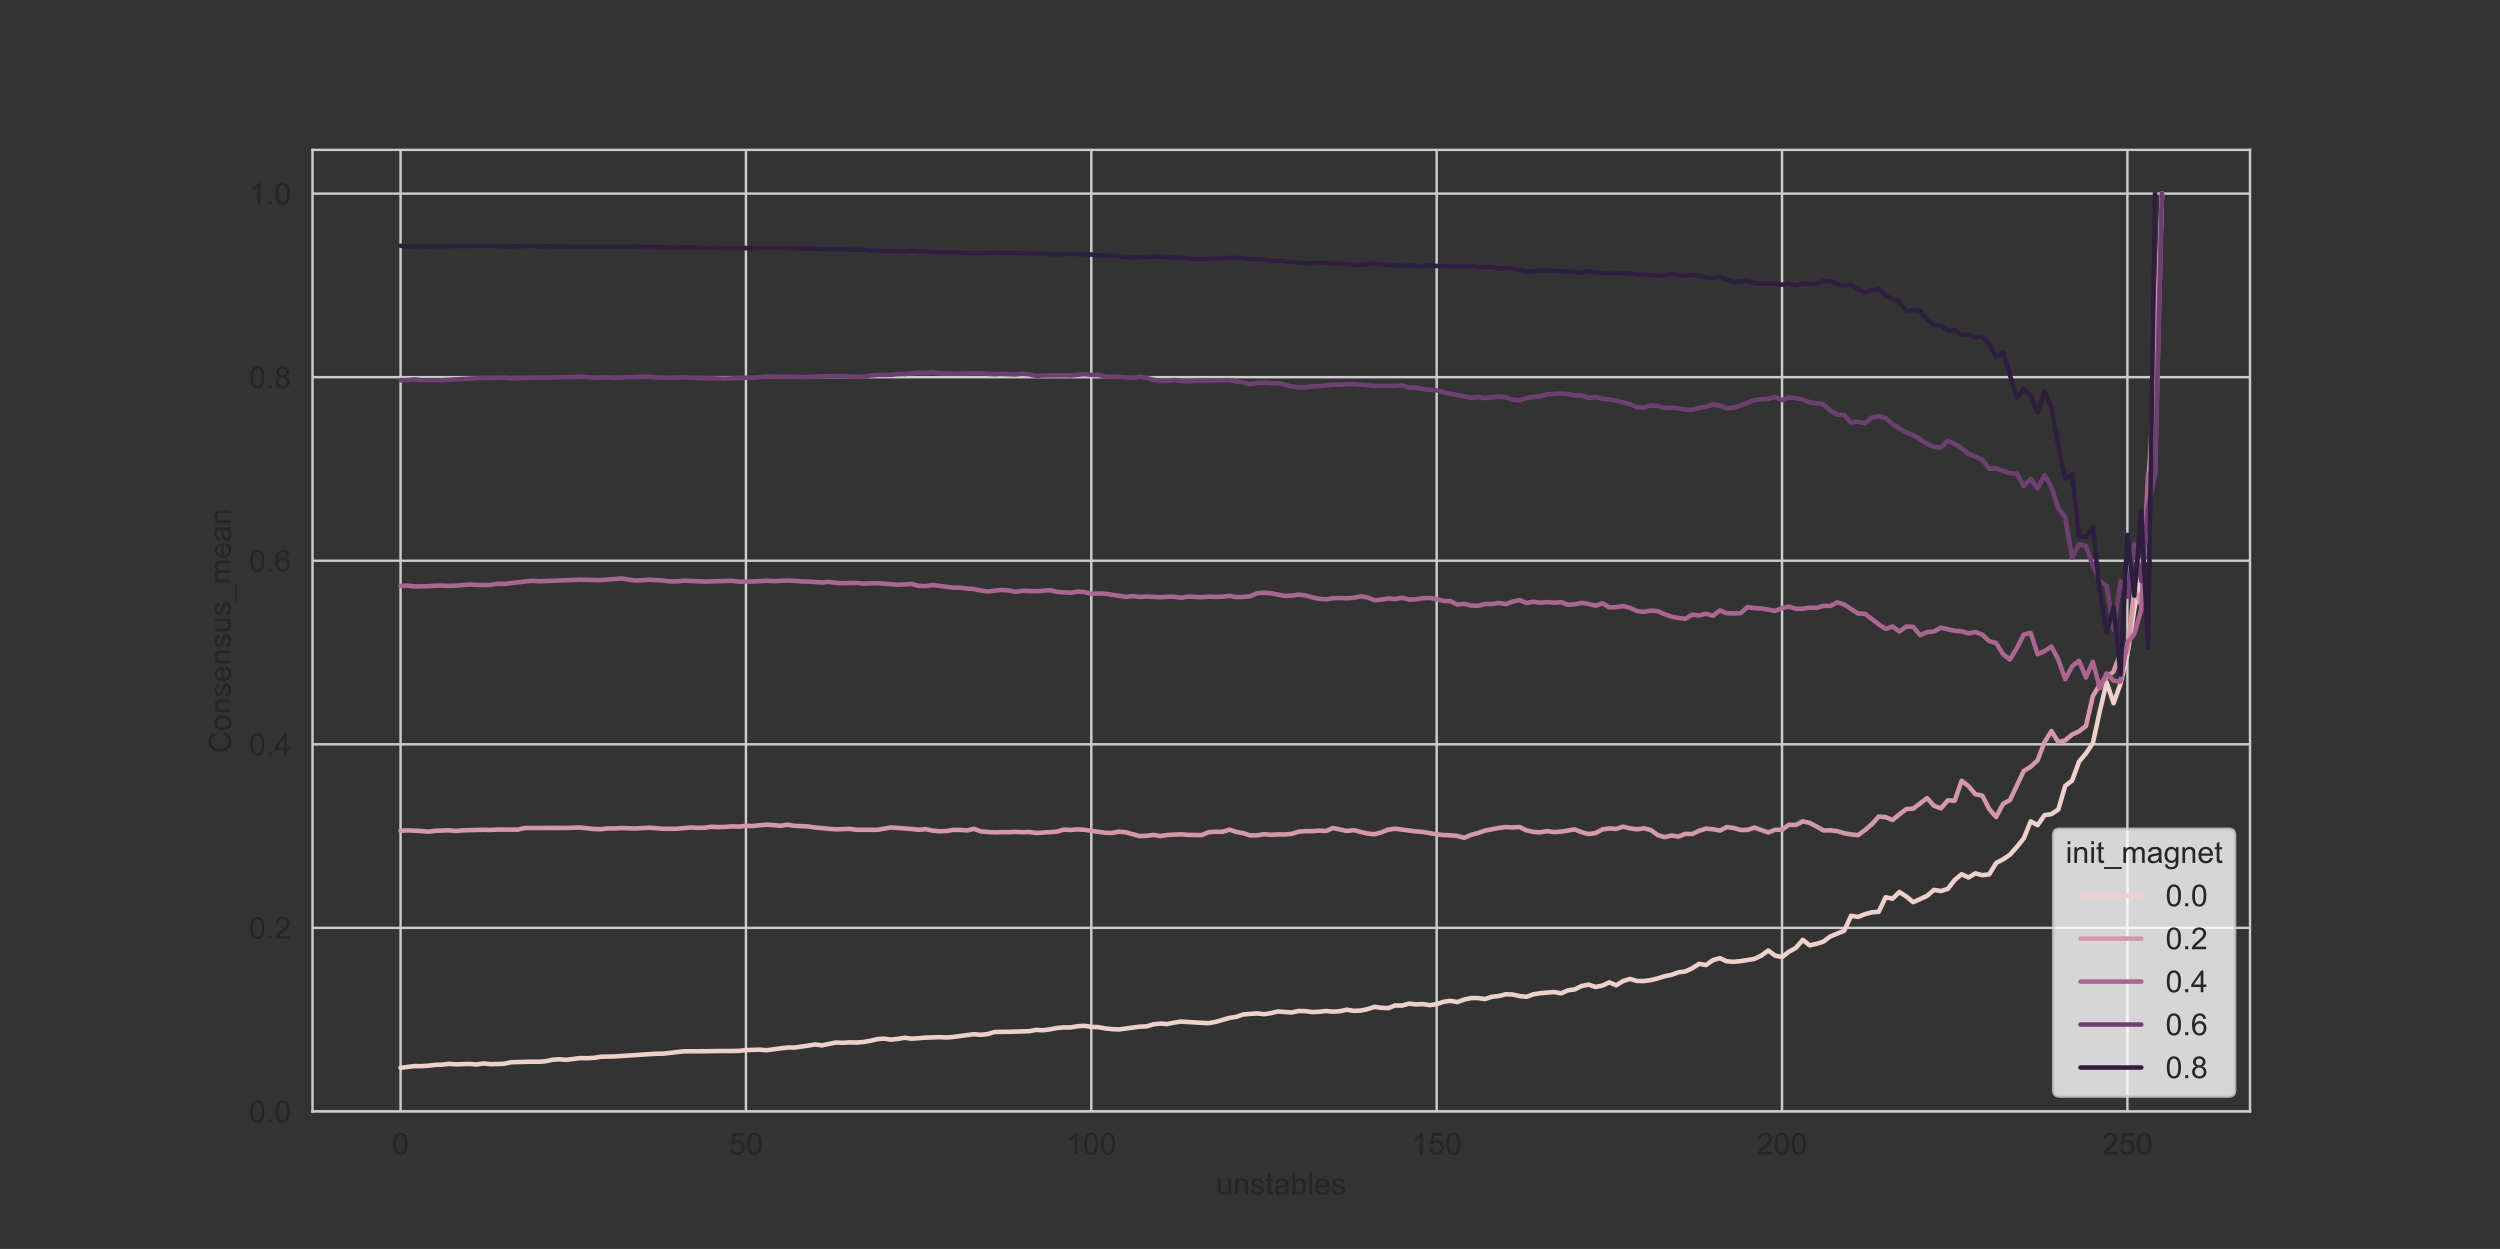 <?xml version="1.0" encoding="utf-8" standalone="no"?>
<!DOCTYPE svg PUBLIC "-//W3C//DTD SVG 1.1//EN"
  "http://www.w3.org/Graphics/SVG/1.1/DTD/svg11.dtd">
<!-- Created with matplotlib (https://matplotlib.org/) -->
<svg height="411.12pt" version="1.1" viewBox="0 0 822.96 411.12" width="822.96pt" xmlns="http://www.w3.org/2000/svg" xmlns:xlink="http://www.w3.org/1999/xlink">
 <rect x="0" y="0" width="822.96" height="411.12" fill="#333333" stroke="none"/>
 <defs>
  <style type="text/css">*{stroke-linecap:butt;stroke-linejoin:round;}</style>
 </defs>
 <g id="figure_1">
  <g id="patch_1">
   <path d="M 0 411.12 
L 822.96 411.12 
L 822.96 0 
L 0 0 
z
" style="fill:none;"/>
  </g>
  <g id="axes_1">
   <g id="patch_2">
    <path d="M 102.87 365.897 
L 740.664 365.897 
L 740.664 49.334 
L 102.87 49.334 
z
" style="fill:none;"/>
   </g>
   <g id="matplotlib.axis_1">
    <g id="xtick_1">
     <g id="line2d_1">
      <path clip-path="url(#p5d5ea63579)" d="M 131.861 365.897 
L 131.861 49.334 
" style="fill:none;stroke:#cccccc;stroke-linecap:round;stroke-width:0.8;"/>
     </g>
     <g id="text_1">
      <!-- 0 -->
      <g style="fill:#262626;" transform="translate(129.08 380.055)scale(0.1 -0.1)">
       <defs>
        <path d="M 4.156 35.297 
Q 4.156 48 6.766 55.734 
Q 9.375 63.484 14.516 67.672 
Q 19.672 71.875 27.484 71.875 
Q 33.25 71.875 37.594 69.547 
Q 41.938 67.234 44.766 62.859 
Q 47.609 58.5 49.219 52.219 
Q 50.828 45.953 50.828 35.297 
Q 50.828 22.703 48.234 14.969 
Q 45.656 7.234 40.5 3 
Q 35.359 -1.219 27.484 -1.219 
Q 17.141 -1.219 11.234 6.203 
Q 4.156 15.141 4.156 35.297 
z
M 13.188 35.297 
Q 13.188 17.672 17.312 11.828 
Q 21.438 6 27.484 6 
Q 33.547 6 37.672 11.859 
Q 41.797 17.719 41.797 35.297 
Q 41.797 52.984 37.672 58.781 
Q 33.547 64.594 27.391 64.594 
Q 21.344 64.594 17.719 59.469 
Q 13.188 52.938 13.188 35.297 
z
" id="ArialMT-48"/>
       </defs>
       <use xlink:href="#ArialMT-48"/>
      </g>
     </g>
    </g>
    <g id="xtick_2">
     <g id="line2d_2">
      <path clip-path="url(#p5d5ea63579)" d="M 245.549 365.897 
L 245.549 49.334 
" style="fill:none;stroke:#cccccc;stroke-linecap:round;stroke-width:0.8;"/>
     </g>
     <g id="text_2">
      <!-- 50 -->
      <g style="fill:#262626;" transform="translate(239.988 380.055)scale(0.1 -0.1)">
       <defs>
        <path d="M 4.156 18.75 
L 13.375 19.531 
Q 14.406 12.797 18.141 9.391 
Q 21.875 6 27.156 6 
Q 33.5 6 37.891 10.781 
Q 42.281 15.578 42.281 23.484 
Q 42.281 31 38.062 35.344 
Q 33.844 39.703 27 39.703 
Q 22.75 39.703 19.328 37.766 
Q 15.922 35.844 13.969 32.766 
L 5.719 33.844 
L 12.641 70.609 
L 48.25 70.609 
L 48.25 62.203 
L 19.672 62.203 
L 15.828 42.969 
Q 22.266 47.469 29.344 47.469 
Q 38.719 47.469 45.156 40.969 
Q 51.609 34.469 51.609 24.266 
Q 51.609 14.547 45.953 7.469 
Q 39.062 -1.219 27.156 -1.219 
Q 17.391 -1.219 11.203 4.25 
Q 5.031 9.719 4.156 18.75 
z
" id="ArialMT-53"/>
       </defs>
       <use xlink:href="#ArialMT-53"/>
       <use x="55.615" xlink:href="#ArialMT-48"/>
      </g>
     </g>
    </g>
    <g id="xtick_3">
     <g id="line2d_3">
      <path clip-path="url(#p5d5ea63579)" d="M 359.238 365.897 
L 359.238 49.334 
" style="fill:none;stroke:#cccccc;stroke-linecap:round;stroke-width:0.8;"/>
     </g>
     <g id="text_3">
      <!-- 100 -->
      <g style="fill:#262626;" transform="translate(350.897 380.055)scale(0.1 -0.1)">
       <defs>
        <path d="M 37.25 0 
L 28.469 0 
L 28.469 56 
Q 25.297 52.984 20.141 49.953 
Q 14.984 46.922 10.891 45.406 
L 10.891 53.906 
Q 18.266 57.375 23.781 62.297 
Q 29.297 67.234 31.594 71.875 
L 37.25 71.875 
z
" id="ArialMT-49"/>
       </defs>
       <use xlink:href="#ArialMT-49"/>
       <use x="55.615" xlink:href="#ArialMT-48"/>
       <use x="111.23" xlink:href="#ArialMT-48"/>
      </g>
     </g>
    </g>
    <g id="xtick_4">
     <g id="line2d_4">
      <path clip-path="url(#p5d5ea63579)" d="M 472.927 365.897 
L 472.927 49.334 
" style="fill:none;stroke:#cccccc;stroke-linecap:round;stroke-width:0.8;"/>
     </g>
     <g id="text_4">
      <!-- 150 -->
      <g style="fill:#262626;" transform="translate(464.586 380.055)scale(0.1 -0.1)">
       <use xlink:href="#ArialMT-49"/>
       <use x="55.615" xlink:href="#ArialMT-53"/>
       <use x="111.23" xlink:href="#ArialMT-48"/>
      </g>
     </g>
    </g>
    <g id="xtick_5">
     <g id="line2d_5">
      <path clip-path="url(#p5d5ea63579)" d="M 586.616 365.897 
L 586.616 49.334 
" style="fill:none;stroke:#cccccc;stroke-linecap:round;stroke-width:0.8;"/>
     </g>
     <g id="text_5">
      <!-- 200 -->
      <g style="fill:#262626;" transform="translate(578.274 380.055)scale(0.1 -0.1)">
       <defs>
        <path d="M 50.344 8.453 
L 50.344 0 
L 3.031 0 
Q 2.938 3.172 4.047 6.109 
Q 5.859 10.938 9.828 15.625 
Q 13.812 20.312 21.344 26.469 
Q 33.016 36.031 37.109 41.625 
Q 41.219 47.219 41.219 52.203 
Q 41.219 57.422 37.469 61 
Q 33.734 64.594 27.734 64.594 
Q 21.391 64.594 17.578 60.781 
Q 13.766 56.984 13.719 50.25 
L 4.688 51.172 
Q 5.609 61.281 11.656 66.578 
Q 17.719 71.875 27.938 71.875 
Q 38.234 71.875 44.234 66.156 
Q 50.25 60.453 50.25 52 
Q 50.25 47.703 48.484 43.547 
Q 46.734 39.406 42.656 34.812 
Q 38.578 30.219 29.109 22.219 
Q 21.188 15.578 18.938 13.203 
Q 16.703 10.844 15.234 8.453 
z
" id="ArialMT-50"/>
       </defs>
       <use xlink:href="#ArialMT-50"/>
       <use x="55.615" xlink:href="#ArialMT-48"/>
       <use x="111.23" xlink:href="#ArialMT-48"/>
      </g>
     </g>
    </g>
    <g id="xtick_6">
     <g id="line2d_6">
      <path clip-path="url(#p5d5ea63579)" d="M 700.304 365.897 
L 700.304 49.334 
" style="fill:none;stroke:#cccccc;stroke-linecap:round;stroke-width:0.8;"/>
     </g>
     <g id="text_6">
      <!-- 250 -->
      <g style="fill:#262626;" transform="translate(691.963 380.055)scale(0.1 -0.1)">
       <use xlink:href="#ArialMT-50"/>
       <use x="55.615" xlink:href="#ArialMT-53"/>
       <use x="111.23" xlink:href="#ArialMT-48"/>
      </g>
     </g>
    </g>
    <g id="text_7">
     <!-- unstables -->
     <g style="fill:#262626;" transform="translate(400.365 393.2)scale(0.1 -0.1)">
      <defs>
       <path d="M 40.578 0 
L 40.578 7.625 
Q 34.516 -1.172 24.125 -1.172 
Q 19.531 -1.172 15.547 0.578 
Q 11.578 2.344 9.641 5 
Q 7.719 7.672 6.938 11.531 
Q 6.391 14.109 6.391 19.734 
L 6.391 51.859 
L 15.188 51.859 
L 15.188 23.094 
Q 15.188 16.219 15.719 13.812 
Q 16.547 10.359 19.234 8.375 
Q 21.922 6.391 25.875 6.391 
Q 29.828 6.391 33.297 8.422 
Q 36.766 10.453 38.203 13.938 
Q 39.656 17.438 39.656 24.078 
L 39.656 51.859 
L 48.438 51.859 
L 48.438 0 
z
" id="ArialMT-117"/>
       <path d="M 6.594 0 
L 6.594 51.859 
L 14.5 51.859 
L 14.5 44.484 
Q 20.219 53.031 31 53.031 
Q 35.688 53.031 39.625 51.344 
Q 43.562 49.656 45.516 46.922 
Q 47.469 44.188 48.25 40.438 
Q 48.734 37.984 48.734 31.891 
L 48.734 0 
L 39.938 0 
L 39.938 31.547 
Q 39.938 36.922 38.906 39.578 
Q 37.891 42.234 35.281 43.812 
Q 32.672 45.406 29.156 45.406 
Q 23.531 45.406 19.453 41.844 
Q 15.375 38.281 15.375 28.328 
L 15.375 0 
z
" id="ArialMT-110"/>
       <path d="M 3.078 15.484 
L 11.766 16.844 
Q 12.5 11.625 15.844 8.844 
Q 19.188 6.062 25.203 6.062 
Q 31.25 6.062 34.172 8.516 
Q 37.109 10.984 37.109 14.312 
Q 37.109 17.281 34.516 19 
Q 32.719 20.172 25.531 21.969 
Q 15.875 24.422 12.141 26.203 
Q 8.406 27.984 6.469 31.125 
Q 4.547 34.281 4.547 38.094 
Q 4.547 41.547 6.125 44.5 
Q 7.719 47.469 10.453 49.422 
Q 12.5 50.922 16.031 51.969 
Q 19.578 53.031 23.641 53.031 
Q 29.734 53.031 34.344 51.266 
Q 38.969 49.516 41.156 46.5 
Q 43.359 43.5 44.188 38.484 
L 35.594 37.312 
Q 35.016 41.312 32.203 43.547 
Q 29.391 45.797 24.266 45.797 
Q 18.219 45.797 15.625 43.797 
Q 13.031 41.797 13.031 39.109 
Q 13.031 37.406 14.109 36.031 
Q 15.188 34.625 17.484 33.688 
Q 18.797 33.203 25.25 31.453 
Q 34.578 28.953 38.25 27.359 
Q 41.938 25.781 44.031 22.75 
Q 46.141 19.734 46.141 15.234 
Q 46.141 10.844 43.578 6.953 
Q 41.016 3.078 36.172 0.953 
Q 31.344 -1.172 25.25 -1.172 
Q 15.141 -1.172 9.844 3.031 
Q 4.547 7.234 3.078 15.484 
z
" id="ArialMT-115"/>
       <path d="M 25.781 7.859 
L 27.047 0.094 
Q 23.344 -0.688 20.406 -0.688 
Q 15.625 -0.688 12.984 0.828 
Q 10.359 2.344 9.281 4.812 
Q 8.203 7.281 8.203 15.188 
L 8.203 45.016 
L 1.766 45.016 
L 1.766 51.859 
L 8.203 51.859 
L 8.203 64.703 
L 16.938 69.969 
L 16.938 51.859 
L 25.781 51.859 
L 25.781 45.016 
L 16.938 45.016 
L 16.938 14.703 
Q 16.938 10.938 17.406 9.859 
Q 17.875 8.797 18.922 8.156 
Q 19.969 7.516 21.922 7.516 
Q 23.391 7.516 25.781 7.859 
z
" id="ArialMT-116"/>
       <path d="M 40.438 6.391 
Q 35.547 2.25 31.031 0.531 
Q 26.516 -1.172 21.344 -1.172 
Q 12.797 -1.172 8.203 3 
Q 3.609 7.172 3.609 13.672 
Q 3.609 17.484 5.344 20.625 
Q 7.078 23.781 9.891 25.688 
Q 12.703 27.594 16.219 28.562 
Q 18.797 29.25 24.031 29.891 
Q 34.672 31.156 39.703 32.906 
Q 39.75 34.719 39.75 35.203 
Q 39.75 40.578 37.25 42.781 
Q 33.891 45.75 27.25 45.75 
Q 21.047 45.75 18.094 43.578 
Q 15.141 41.406 13.719 35.891 
L 5.125 37.062 
Q 6.297 42.578 8.984 45.969 
Q 11.672 49.359 16.75 51.188 
Q 21.828 53.031 28.516 53.031 
Q 35.156 53.031 39.297 51.469 
Q 43.453 49.906 45.406 47.531 
Q 47.359 45.172 48.141 41.547 
Q 48.578 39.312 48.578 33.453 
L 48.578 21.734 
Q 48.578 9.469 49.141 6.219 
Q 49.703 2.984 51.375 0 
L 42.188 0 
Q 40.828 2.734 40.438 6.391 
z
M 39.703 26.031 
Q 34.906 24.078 25.344 22.703 
Q 19.922 21.922 17.672 20.938 
Q 15.438 19.969 14.203 18.094 
Q 12.984 16.219 12.984 13.922 
Q 12.984 10.406 15.641 8.062 
Q 18.312 5.719 23.438 5.719 
Q 28.516 5.719 32.469 7.938 
Q 36.422 10.156 38.281 14.016 
Q 39.703 17 39.703 22.797 
z
" id="ArialMT-97"/>
       <path d="M 14.703 0 
L 6.547 0 
L 6.547 71.578 
L 15.328 71.578 
L 15.328 46.047 
Q 20.906 53.031 29.547 53.031 
Q 34.328 53.031 38.594 51.094 
Q 42.875 49.172 45.625 45.672 
Q 48.391 42.188 49.953 37.25 
Q 51.516 32.328 51.516 26.703 
Q 51.516 13.375 44.922 6.094 
Q 38.328 -1.172 29.109 -1.172 
Q 19.922 -1.172 14.703 6.5 
z
M 14.594 26.312 
Q 14.594 17 17.141 12.844 
Q 21.297 6.062 28.375 6.062 
Q 34.125 6.062 38.328 11.062 
Q 42.531 16.062 42.531 25.984 
Q 42.531 36.141 38.5 40.969 
Q 34.469 45.797 28.766 45.797 
Q 23 45.797 18.797 40.797 
Q 14.594 35.797 14.594 26.312 
z
" id="ArialMT-98"/>
       <path d="M 6.391 0 
L 6.391 71.578 
L 15.188 71.578 
L 15.188 0 
z
" id="ArialMT-108"/>
       <path d="M 42.094 16.703 
L 51.172 15.578 
Q 49.031 7.625 43.219 3.219 
Q 37.406 -1.172 28.375 -1.172 
Q 17 -1.172 10.328 5.828 
Q 3.656 12.844 3.656 25.484 
Q 3.656 38.578 10.391 45.797 
Q 17.141 53.031 27.875 53.031 
Q 38.281 53.031 44.875 45.953 
Q 51.469 38.875 51.469 26.031 
Q 51.469 25.25 51.422 23.688 
L 12.75 23.688 
Q 13.234 15.141 17.578 10.594 
Q 21.922 6.062 28.422 6.062 
Q 33.25 6.062 36.672 8.594 
Q 40.094 11.141 42.094 16.703 
z
M 13.234 30.906 
L 42.188 30.906 
Q 41.609 37.453 38.875 40.719 
Q 34.672 45.797 27.984 45.797 
Q 21.922 45.797 17.797 41.75 
Q 13.672 37.703 13.234 30.906 
z
" id="ArialMT-101"/>
      </defs>
      <use xlink:href="#ArialMT-117"/>
      <use x="55.615" xlink:href="#ArialMT-110"/>
      <use x="111.23" xlink:href="#ArialMT-115"/>
      <use x="161.23" xlink:href="#ArialMT-116"/>
      <use x="189.014" xlink:href="#ArialMT-97"/>
      <use x="244.629" xlink:href="#ArialMT-98"/>
      <use x="300.244" xlink:href="#ArialMT-108"/>
      <use x="322.461" xlink:href="#ArialMT-101"/>
      <use x="378.076" xlink:href="#ArialMT-115"/>
     </g>
    </g>
   </g>
   <g id="matplotlib.axis_2">
    <g id="ytick_1">
     <g id="line2d_7">
      <path clip-path="url(#p5d5ea63579)" d="M 102.87 365.87 
L 740.664 365.87 
" style="fill:none;stroke:#cccccc;stroke-linecap:round;stroke-width:0.8;"/>
     </g>
     <g id="text_8">
      <!-- 0.0 -->
      <g style="fill:#262626;" transform="translate(81.97 369.449)scale(0.1 -0.1)">
       <defs>
        <path d="M 9.078 0 
L 9.078 10.016 
L 19.094 10.016 
L 19.094 0 
z
" id="ArialMT-46"/>
       </defs>
       <use xlink:href="#ArialMT-48"/>
       <use x="55.615" xlink:href="#ArialMT-46"/>
       <use x="83.398" xlink:href="#ArialMT-48"/>
      </g>
     </g>
    </g>
    <g id="ytick_2">
     <g id="line2d_8">
      <path clip-path="url(#p5d5ea63579)" d="M 102.87 305.441 
L 740.664 305.441 
" style="fill:none;stroke:#cccccc;stroke-linecap:round;stroke-width:0.8;"/>
     </g>
     <g id="text_9">
      <!-- 0.2 -->
      <g style="fill:#262626;" transform="translate(81.97 309.02)scale(0.1 -0.1)">
       <use xlink:href="#ArialMT-48"/>
       <use x="55.615" xlink:href="#ArialMT-46"/>
       <use x="83.398" xlink:href="#ArialMT-50"/>
      </g>
     </g>
    </g>
    <g id="ytick_3">
     <g id="line2d_9">
      <path clip-path="url(#p5d5ea63579)" d="M 102.87 245.012 
L 740.664 245.012 
" style="fill:none;stroke:#cccccc;stroke-linecap:round;stroke-width:0.8;"/>
     </g>
     <g id="text_10">
      <!-- 0.4 -->
      <g style="fill:#262626;" transform="translate(81.97 248.591)scale(0.1 -0.1)">
       <defs>
        <path d="M 32.328 0 
L 32.328 17.141 
L 1.266 17.141 
L 1.266 25.203 
L 33.938 71.578 
L 41.109 71.578 
L 41.109 25.203 
L 50.781 25.203 
L 50.781 17.141 
L 41.109 17.141 
L 41.109 0 
z
M 32.328 25.203 
L 32.328 57.469 
L 9.906 25.203 
z
" id="ArialMT-52"/>
       </defs>
       <use xlink:href="#ArialMT-48"/>
       <use x="55.615" xlink:href="#ArialMT-46"/>
       <use x="83.398" xlink:href="#ArialMT-52"/>
      </g>
     </g>
    </g>
    <g id="ytick_4">
     <g id="line2d_10">
      <path clip-path="url(#p5d5ea63579)" d="M 102.87 184.582 
L 740.664 184.582 
" style="fill:none;stroke:#cccccc;stroke-linecap:round;stroke-width:0.8;"/>
     </g>
     <g id="text_11">
      <!-- 0.6 -->
      <g style="fill:#262626;" transform="translate(81.97 188.161)scale(0.1 -0.1)">
       <defs>
        <path d="M 49.75 54.047 
L 41.016 53.375 
Q 39.844 58.547 37.703 60.891 
Q 34.125 64.656 28.906 64.656 
Q 24.703 64.656 21.531 62.312 
Q 17.391 59.281 14.984 53.469 
Q 12.594 47.656 12.5 36.922 
Q 15.672 41.75 20.266 44.094 
Q 24.859 46.438 29.891 46.438 
Q 38.672 46.438 44.844 39.969 
Q 51.031 33.5 51.031 23.25 
Q 51.031 16.5 48.125 10.719 
Q 45.219 4.938 40.141 1.859 
Q 35.062 -1.219 28.609 -1.219 
Q 17.625 -1.219 10.688 6.859 
Q 3.766 14.938 3.766 33.5 
Q 3.766 54.25 11.422 63.672 
Q 18.109 71.875 29.438 71.875 
Q 37.891 71.875 43.281 67.141 
Q 48.688 62.406 49.75 54.047 
z
M 13.875 23.188 
Q 13.875 18.656 15.797 14.5 
Q 17.719 10.359 21.188 8.172 
Q 24.656 6 28.469 6 
Q 34.031 6 38.031 10.484 
Q 42.047 14.984 42.047 22.703 
Q 42.047 30.125 38.078 34.391 
Q 34.125 38.672 28.125 38.672 
Q 22.172 38.672 18.016 34.391 
Q 13.875 30.125 13.875 23.188 
z
" id="ArialMT-54"/>
       </defs>
       <use xlink:href="#ArialMT-48"/>
       <use x="55.615" xlink:href="#ArialMT-46"/>
       <use x="83.398" xlink:href="#ArialMT-54"/>
      </g>
     </g>
    </g>
    <g id="ytick_5">
     <g id="line2d_11">
      <path clip-path="url(#p5d5ea63579)" d="M 102.87 124.153 
L 740.664 124.153 
" style="fill:none;stroke:#cccccc;stroke-linecap:round;stroke-width:0.8;"/>
     </g>
     <g id="text_12">
      <!-- 0.8 -->
      <g style="fill:#262626;" transform="translate(81.97 127.732)scale(0.1 -0.1)">
       <defs>
        <path d="M 17.672 38.812 
Q 12.203 40.828 9.562 44.531 
Q 6.938 48.25 6.938 53.422 
Q 6.938 61.234 12.547 66.547 
Q 18.172 71.875 27.484 71.875 
Q 36.859 71.875 42.578 66.422 
Q 48.297 60.984 48.297 53.172 
Q 48.297 48.188 45.672 44.5 
Q 43.062 40.828 37.75 38.812 
Q 44.344 36.672 47.781 31.875 
Q 51.219 27.094 51.219 20.453 
Q 51.219 11.281 44.719 5.031 
Q 38.234 -1.219 27.641 -1.219 
Q 17.047 -1.219 10.547 5.047 
Q 4.047 11.328 4.047 20.703 
Q 4.047 27.688 7.594 32.391 
Q 11.141 37.109 17.672 38.812 
z
M 15.922 53.719 
Q 15.922 48.641 19.188 45.406 
Q 22.469 42.188 27.688 42.188 
Q 32.766 42.188 36.016 45.375 
Q 39.266 48.578 39.266 53.219 
Q 39.266 58.062 35.906 61.359 
Q 32.562 64.656 27.594 64.656 
Q 22.562 64.656 19.234 61.422 
Q 15.922 58.203 15.922 53.719 
z
M 13.094 20.656 
Q 13.094 16.891 14.875 13.375 
Q 16.656 9.859 20.172 7.922 
Q 23.688 6 27.734 6 
Q 34.031 6 38.125 10.047 
Q 42.234 14.109 42.234 20.359 
Q 42.234 26.703 38.016 30.859 
Q 33.797 35.016 27.438 35.016 
Q 21.234 35.016 17.156 30.906 
Q 13.094 26.812 13.094 20.656 
z
" id="ArialMT-56"/>
       </defs>
       <use xlink:href="#ArialMT-48"/>
       <use x="55.615" xlink:href="#ArialMT-46"/>
       <use x="83.398" xlink:href="#ArialMT-56"/>
      </g>
     </g>
    </g>
    <g id="ytick_6">
     <g id="line2d_12">
      <path clip-path="url(#p5d5ea63579)" d="M 102.87 63.724 
L 740.664 63.724 
" style="fill:none;stroke:#cccccc;stroke-linecap:round;stroke-width:0.8;"/>
     </g>
     <g id="text_13">
      <!-- 1.0 -->
      <g style="fill:#262626;" transform="translate(81.97 67.303)scale(0.1 -0.1)">
       <use xlink:href="#ArialMT-49"/>
       <use x="55.615" xlink:href="#ArialMT-46"/>
       <use x="83.398" xlink:href="#ArialMT-48"/>
      </g>
     </g>
    </g>
    <g id="text_14">
     <!-- Consensus_mean -->
     <g style="fill:#262626;" transform="translate(75.983 247.916)rotate(-90)scale(0.1 -0.1)">
      <defs>
       <path d="M 58.797 25.094 
L 68.266 22.703 
Q 65.281 11.031 57.547 4.906 
Q 49.812 -1.219 38.625 -1.219 
Q 27.047 -1.219 19.797 3.484 
Q 12.547 8.203 8.766 17.141 
Q 4.984 26.078 4.984 36.328 
Q 4.984 47.516 9.25 55.828 
Q 13.531 64.156 21.406 68.469 
Q 29.297 72.797 38.766 72.797 
Q 49.516 72.797 56.828 67.328 
Q 64.156 61.859 67.047 51.953 
L 57.719 49.75 
Q 55.219 57.562 50.484 61.125 
Q 45.75 64.703 38.578 64.703 
Q 30.328 64.703 24.781 60.734 
Q 19.234 56.781 16.984 50.109 
Q 14.75 43.453 14.75 36.375 
Q 14.75 27.25 17.406 20.438 
Q 20.062 13.625 25.672 10.25 
Q 31.297 6.891 37.844 6.891 
Q 45.797 6.891 51.312 11.469 
Q 56.844 16.062 58.797 25.094 
z
" id="ArialMT-67"/>
       <path d="M 3.328 25.922 
Q 3.328 40.328 11.328 47.266 
Q 18.016 53.031 27.641 53.031 
Q 38.328 53.031 45.109 46.016 
Q 51.906 39.016 51.906 26.656 
Q 51.906 16.656 48.906 10.906 
Q 45.906 5.172 40.156 2 
Q 34.422 -1.172 27.641 -1.172 
Q 16.75 -1.172 10.031 5.812 
Q 3.328 12.797 3.328 25.922 
z
M 12.359 25.922 
Q 12.359 15.969 16.703 11.016 
Q 21.047 6.062 27.641 6.062 
Q 34.188 6.062 38.531 11.031 
Q 42.875 16.016 42.875 26.219 
Q 42.875 35.844 38.5 40.797 
Q 34.125 45.75 27.641 45.75 
Q 21.047 45.75 16.703 40.812 
Q 12.359 35.891 12.359 25.922 
z
" id="ArialMT-111"/>
       <path d="M -1.516 -19.875 
L -1.516 -13.531 
L 56.734 -13.531 
L 56.734 -19.875 
z
" id="ArialMT-95"/>
       <path d="M 6.594 0 
L 6.594 51.859 
L 14.453 51.859 
L 14.453 44.578 
Q 16.891 48.391 20.938 50.703 
Q 25 53.031 30.172 53.031 
Q 35.938 53.031 39.625 50.641 
Q 43.312 48.25 44.828 43.953 
Q 50.984 53.031 60.844 53.031 
Q 68.562 53.031 72.703 48.75 
Q 76.859 44.484 76.859 35.594 
L 76.859 0 
L 68.109 0 
L 68.109 32.672 
Q 68.109 37.938 67.25 40.25 
Q 66.406 42.578 64.156 43.984 
Q 61.922 45.406 58.891 45.406 
Q 53.422 45.406 49.797 41.766 
Q 46.188 38.141 46.188 30.125 
L 46.188 0 
L 37.406 0 
L 37.406 33.688 
Q 37.406 39.547 35.25 42.469 
Q 33.109 45.406 28.219 45.406 
Q 24.516 45.406 21.359 43.453 
Q 18.219 41.5 16.797 37.734 
Q 15.375 33.984 15.375 26.906 
L 15.375 0 
z
" id="ArialMT-109"/>
      </defs>
      <use xlink:href="#ArialMT-67"/>
      <use x="72.217" xlink:href="#ArialMT-111"/>
      <use x="127.832" xlink:href="#ArialMT-110"/>
      <use x="183.447" xlink:href="#ArialMT-115"/>
      <use x="233.447" xlink:href="#ArialMT-101"/>
      <use x="289.062" xlink:href="#ArialMT-110"/>
      <use x="344.678" xlink:href="#ArialMT-115"/>
      <use x="394.678" xlink:href="#ArialMT-117"/>
      <use x="450.293" xlink:href="#ArialMT-115"/>
      <use x="500.293" xlink:href="#ArialMT-95"/>
      <use x="555.908" xlink:href="#ArialMT-109"/>
      <use x="639.209" xlink:href="#ArialMT-101"/>
      <use x="694.824" xlink:href="#ArialMT-97"/>
      <use x="750.439" xlink:href="#ArialMT-110"/>
     </g>
    </g>
   </g>
   <g id="line2d_13">
    <path clip-path="url(#p5d5ea63579)" d="M 131.861 351.508 
L 136.408 350.938 
L 138.682 350.96 
L 140.956 350.813 
L 143.23 350.541 
L 145.503 350.464 
L 147.777 350.198 
L 150.051 350.366 
L 154.598 350.231 
L 156.872 350.408 
L 159.146 350.061 
L 161.42 350.316 
L 165.967 350.165 
L 168.241 349.674 
L 175.062 349.49 
L 177.336 349.523 
L 179.61 349.347 
L 181.884 348.863 
L 184.157 348.693 
L 186.431 348.885 
L 190.979 348.302 
L 193.253 348.348 
L 195.526 348.235 
L 197.8 347.863 
L 202.348 347.761 
L 215.99 346.868 
L 218.264 346.843 
L 225.085 346.076 
L 231.907 346.047 
L 236.454 345.98 
L 241.002 345.977 
L 243.276 345.921 
L 245.549 345.667 
L 250.097 345.525 
L 252.371 345.724 
L 256.918 345.096 
L 259.192 344.833 
L 261.466 344.841 
L 266.013 344.208 
L 268.287 343.826 
L 270.561 344.117 
L 275.108 343.186 
L 277.382 343.273 
L 279.656 343.14 
L 281.93 343.176 
L 284.204 343.011 
L 286.477 342.624 
L 288.751 342.079 
L 291.025 341.895 
L 293.299 342.234 
L 295.572 341.99 
L 297.846 341.608 
L 300.12 341.928 
L 304.668 341.58 
L 309.215 341.417 
L 311.489 341.522 
L 313.763 341.352 
L 320.584 340.438 
L 322.858 340.647 
L 325.132 340.392 
L 327.405 339.713 
L 331.953 339.645 
L 338.774 339.455 
L 341.048 339.015 
L 343.322 339.151 
L 345.596 338.843 
L 347.869 338.414 
L 350.143 338.208 
L 352.417 338.218 
L 354.691 337.828 
L 356.964 337.68 
L 359.238 338.023 
L 361.512 338.12 
L 363.786 338.536 
L 366.06 338.786 
L 368.333 338.878 
L 375.155 337.962 
L 377.428 337.858 
L 379.702 337.197 
L 381.976 336.948 
L 384.25 337.09 
L 386.523 336.626 
L 388.797 336.281 
L 395.619 336.711 
L 397.892 336.803 
L 400.166 336.378 
L 404.714 335.072 
L 406.987 334.73 
L 409.261 333.933 
L 413.809 333.596 
L 416.083 333.858 
L 418.356 333.519 
L 420.63 332.958 
L 425.178 333.284 
L 427.451 332.795 
L 429.725 332.853 
L 431.999 333.163 
L 434.273 333.045 
L 436.547 332.806 
L 438.82 333.024 
L 441.094 332.871 
L 443.368 332.374 
L 445.642 332.768 
L 447.915 332.661 
L 450.189 332.192 
L 452.463 331.44 
L 454.737 331.751 
L 457.011 331.851 
L 459.284 330.972 
L 461.558 331.023 
L 463.832 330.368 
L 466.106 330.642 
L 468.379 330.518 
L 470.653 330.891 
L 472.927 330.538 
L 475.201 329.768 
L 477.474 329.459 
L 479.748 329.863 
L 482.022 329.016 
L 484.296 328.545 
L 486.57 328.552 
L 488.843 328.864 
L 491.117 328.117 
L 493.391 327.885 
L 495.665 327.28 
L 497.938 327.379 
L 500.212 327.882 
L 502.486 328.12 
L 504.76 327.316 
L 507.034 326.947 
L 511.581 326.553 
L 513.855 326.991 
L 516.129 326.014 
L 518.402 325.681 
L 520.676 324.573 
L 522.95 324.121 
L 525.224 324.897 
L 527.498 324.432 
L 529.771 323.377 
L 532.045 324.336 
L 534.319 322.927 
L 536.593 322.241 
L 538.866 322.919 
L 541.14 322.949 
L 543.414 322.636 
L 545.688 322.078 
L 547.962 321.363 
L 550.235 320.902 
L 552.509 320.066 
L 554.783 319.788 
L 557.057 318.733 
L 559.33 317.281 
L 561.604 317.678 
L 563.878 316.061 
L 566.152 315.423 
L 568.426 316.449 
L 570.699 316.601 
L 572.973 316.391 
L 577.521 315.645 
L 579.794 314.571 
L 582.068 312.9 
L 584.342 314.557 
L 586.616 315.068 
L 588.889 313.297 
L 591.163 312.037 
L 593.437 309.397 
L 595.711 311.185 
L 597.985 310.69 
L 600.258 309.945 
L 602.532 308.245 
L 607.08 306.4 
L 609.353 301.464 
L 611.627 301.831 
L 613.901 300.937 
L 616.175 300.33 
L 618.449 300.155 
L 620.722 295.36 
L 622.996 295.824 
L 625.27 293.641 
L 627.544 295.127 
L 629.817 296.975 
L 634.365 294.907 
L 636.639 292.946 
L 638.913 293.314 
L 641.186 292.606 
L 643.46 289.662 
L 645.734 287.783 
L 648.008 288.845 
L 650.281 287.491 
L 652.555 288.101 
L 654.829 287.817 
L 657.103 284.076 
L 659.377 282.894 
L 661.65 281.346 
L 663.924 278.775 
L 666.198 275.969 
L 668.472 270.365 
L 670.745 271.636 
L 673.019 268.336 
L 675.293 268.012 
L 677.567 266.455 
L 679.841 258.697 
L 682.114 256.945 
L 684.388 250.707 
L 686.662 248.017 
L 688.936 244.65 
L 691.209 234.17 
L 693.483 224.625 
L 695.757 231.463 
L 698.031 225.076 
L 700.304 215.434 
L 702.578 200.619 
L 704.852 188.645 
L 707.126 169.763 
L 709.4 136.234 
L 711.673 63.724 
L 711.673 63.724 
" style="fill:none;stroke:#edd1cb;stroke-linecap:round;stroke-width:1.5;"/>
   </g>
   <g id="line2d_14">
    <path clip-path="url(#p5d5ea63579)" d="M 131.861 273.481 
L 134.134 273.346 
L 138.682 273.558 
L 140.956 273.781 
L 143.23 273.493 
L 147.777 273.317 
L 150.051 273.558 
L 152.325 273.329 
L 159.146 273.152 
L 161.42 273.223 
L 163.693 273.082 
L 170.515 273.088 
L 172.789 272.565 
L 186.431 272.548 
L 190.979 272.413 
L 195.526 272.894 
L 197.8 272.959 
L 200.074 272.694 
L 202.348 272.706 
L 204.621 272.583 
L 209.169 272.718 
L 213.717 272.465 
L 218.264 272.835 
L 222.812 272.806 
L 227.359 272.401 
L 229.633 272.518 
L 231.907 272.483 
L 234.181 272.137 
L 236.454 272.277 
L 238.728 272.219 
L 241.002 272.037 
L 243.276 272.107 
L 245.549 271.843 
L 247.823 271.919 
L 250.097 271.637 
L 252.371 271.496 
L 254.645 271.602 
L 256.918 271.831 
L 259.192 271.485 
L 261.466 271.843 
L 266.013 272.06 
L 268.287 272.401 
L 275.108 273.011 
L 279.656 272.835 
L 281.93 273.152 
L 288.751 273.176 
L 293.299 272.389 
L 300.12 272.882 
L 302.394 273.158 
L 304.668 272.935 
L 306.941 273.417 
L 309.215 273.628 
L 311.489 273.563 
L 313.763 273.188 
L 316.036 273.188 
L 318.31 273.37 
L 320.584 272.835 
L 322.858 273.681 
L 327.405 274.016 
L 329.679 273.916 
L 331.953 273.957 
L 334.227 273.857 
L 336.5 273.951 
L 338.774 273.882 
L 341.048 274.188 
L 347.869 273.787 
L 350.143 273.088 
L 352.417 273.211 
L 354.691 273.023 
L 356.964 273.152 
L 363.786 274.143 
L 366.06 274.198 
L 368.333 273.751 
L 370.607 273.986 
L 375.155 275.221 
L 377.428 275.143 
L 379.702 274.838 
L 381.976 275.223 
L 384.25 274.859 
L 388.797 274.64 
L 391.071 274.833 
L 395.619 274.901 
L 397.892 273.903 
L 400.166 273.81 
L 402.44 273.829 
L 404.714 273.104 
L 406.987 273.865 
L 409.261 274.27 
L 411.535 274.993 
L 413.809 274.978 
L 416.083 274.591 
L 418.356 274.811 
L 420.63 274.679 
L 422.904 274.696 
L 425.178 274.497 
L 427.451 273.792 
L 429.725 273.6 
L 431.999 273.59 
L 434.273 273.435 
L 436.547 273.534 
L 438.82 272.57 
L 443.368 273.542 
L 445.642 273.267 
L 450.189 274.407 
L 452.463 274.604 
L 454.737 274.009 
L 457.011 273.092 
L 459.284 272.805 
L 466.106 273.69 
L 468.379 273.854 
L 472.927 274.657 
L 475.201 274.878 
L 477.474 274.963 
L 479.748 275.18 
L 482.022 275.797 
L 484.296 274.8 
L 486.57 274.211 
L 488.843 273.413 
L 493.391 272.549 
L 495.665 272.267 
L 497.938 272.387 
L 500.212 272.226 
L 502.486 273.336 
L 504.76 273.846 
L 507.034 273.991 
L 509.307 273.589 
L 511.581 273.904 
L 513.855 273.766 
L 518.402 273.033 
L 520.676 273.965 
L 522.95 274.563 
L 525.224 274.243 
L 527.498 273.029 
L 529.771 272.687 
L 532.045 272.871 
L 534.319 272.125 
L 536.593 272.694 
L 538.866 272.994 
L 541.14 272.671 
L 543.414 273.238 
L 545.688 274.885 
L 547.962 275.576 
L 550.235 275.037 
L 552.509 275.396 
L 554.783 274.484 
L 557.057 274.538 
L 559.33 273.49 
L 561.604 272.781 
L 563.878 272.971 
L 566.152 273.417 
L 568.426 272.249 
L 570.699 272.562 
L 572.973 273.214 
L 575.247 273.187 
L 577.521 272.426 
L 582.068 274.037 
L 584.342 273.156 
L 586.616 273.145 
L 588.889 271.494 
L 591.163 271.567 
L 593.437 270.368 
L 595.711 270.875 
L 597.985 272.064 
L 600.258 273.393 
L 602.532 273.318 
L 604.806 273.605 
L 607.08 274.285 
L 609.353 274.684 
L 611.627 274.919 
L 613.901 273.27 
L 616.175 271.331 
L 618.449 268.801 
L 620.722 268.99 
L 622.996 269.937 
L 625.27 268.031 
L 627.544 266.329 
L 629.817 266.192 
L 634.365 262.707 
L 636.639 265.271 
L 638.913 266.1 
L 641.186 263.462 
L 643.46 263.565 
L 645.734 257.036 
L 648.008 258.784 
L 650.281 261.458 
L 652.555 261.921 
L 654.829 266.331 
L 657.103 268.959 
L 659.377 264.611 
L 661.65 263.368 
L 666.198 253.773 
L 668.472 252.393 
L 670.745 250.27 
L 673.019 244.308 
L 675.293 240.662 
L 677.567 244.273 
L 679.841 243.705 
L 682.114 241.792 
L 684.388 240.764 
L 686.662 238.987 
L 688.936 229.161 
L 691.209 225.304 
L 693.483 222.976 
L 695.757 221.067 
L 698.031 214.775 
L 700.304 214.781 
L 702.578 193.809 
L 704.852 199.143 
L 709.4 122.367 
L 711.673 63.724 
L 711.673 63.724 
" style="fill:none;stroke:#d499a7;stroke-linecap:round;stroke-width:1.5;"/>
   </g>
   <g id="line2d_15">
    <path clip-path="url(#p5d5ea63579)" d="M 131.861 192.895 
L 134.134 192.777 
L 136.408 193.041 
L 140.956 192.977 
L 143.23 192.801 
L 145.503 192.777 
L 147.777 192.871 
L 150.051 192.801 
L 154.598 192.413 
L 156.872 192.554 
L 161.42 192.566 
L 163.693 192.184 
L 165.967 192.202 
L 175.062 191.18 
L 177.336 191.344 
L 190.979 190.834 
L 197.8 190.975 
L 202.348 190.575 
L 204.621 190.44 
L 209.169 191.104 
L 213.717 190.863 
L 218.264 191.08 
L 220.538 191.391 
L 222.812 191.356 
L 225.085 191.151 
L 231.907 191.427 
L 241.002 191.192 
L 243.276 191.485 
L 247.823 191.415 
L 252.371 191.18 
L 254.645 191.303 
L 259.192 191.104 
L 261.466 191.192 
L 263.74 191.397 
L 266.013 191.427 
L 270.561 191.75 
L 272.835 191.544 
L 275.108 191.838 
L 277.382 191.99 
L 281.93 191.885 
L 284.204 192.102 
L 288.751 191.949 
L 295.572 192.501 
L 300.12 192.225 
L 302.394 192.848 
L 304.668 192.942 
L 306.941 192.583 
L 313.763 193.435 
L 316.036 193.423 
L 318.31 193.728 
L 320.584 193.905 
L 322.858 194.386 
L 325.132 194.709 
L 329.679 194.186 
L 331.953 194.339 
L 334.227 194.827 
L 336.5 194.486 
L 341.048 194.621 
L 345.596 194.269 
L 347.869 194.821 
L 352.417 195.132 
L 354.691 194.768 
L 356.964 194.868 
L 359.238 195.467 
L 361.512 195.355 
L 363.786 195.425 
L 370.607 196.488 
L 372.881 196.201 
L 375.155 196.529 
L 377.428 196.359 
L 381.976 196.623 
L 384.25 196.447 
L 386.523 196.424 
L 388.797 196.817 
L 391.071 196.377 
L 395.619 196.6 
L 397.892 196.4 
L 400.166 196.494 
L 402.44 196.418 
L 404.714 196.118 
L 406.987 196.565 
L 409.261 196.5 
L 411.535 196.283 
L 413.809 195.279 
L 416.083 195.12 
L 418.356 195.267 
L 422.904 196.177 
L 425.178 196.06 
L 427.451 195.76 
L 429.725 196.001 
L 431.999 196.629 
L 434.273 197.117 
L 436.547 197.299 
L 438.82 196.917 
L 441.094 196.846 
L 443.368 196.958 
L 445.642 196.794 
L 447.915 196.3 
L 450.189 196.641 
L 452.463 197.598 
L 454.737 197.393 
L 457.011 196.999 
L 459.284 197.187 
L 461.558 196.776 
L 463.832 197.387 
L 466.106 197.281 
L 468.379 196.888 
L 470.653 196.846 
L 472.927 197.222 
L 475.201 197.815 
L 477.474 197.892 
L 479.748 199.037 
L 482.022 198.772 
L 484.296 199.336 
L 486.57 199.412 
L 488.843 198.808 
L 491.117 198.872 
L 493.391 198.444 
L 495.665 198.884 
L 497.938 198.032 
L 500.212 197.527 
L 502.486 198.496 
L 504.76 198.074 
L 507.034 198.391 
L 509.307 198.197 
L 511.581 198.385 
L 513.855 198.191 
L 516.129 199.084 
L 518.402 198.931 
L 520.676 198.455 
L 522.95 198.819 
L 525.224 199.371 
L 527.498 198.626 
L 529.771 199.941 
L 532.045 199.865 
L 534.319 199.495 
L 536.593 200.088 
L 538.866 201.139 
L 541.14 201.421 
L 543.414 200.998 
L 545.688 201.186 
L 547.962 202.213 
L 550.235 202.971 
L 552.509 203.441 
L 554.783 203.687 
L 557.057 202.313 
L 559.33 202.624 
L 561.604 202.008 
L 563.878 202.736 
L 566.152 200.945 
L 568.426 201.867 
L 570.699 201.931 
L 572.973 201.837 
L 575.247 199.853 
L 577.521 200.183 
L 579.794 200.272 
L 584.342 201.111 
L 586.616 200.158 
L 588.889 199.694 
L 591.163 200.405 
L 593.437 200.421 
L 595.711 200.031 
L 597.985 200.097 
L 600.258 199.428 
L 602.532 199.464 
L 604.806 198.269 
L 607.08 199.004 
L 611.627 201.949 
L 613.901 202.048 
L 618.449 205.506 
L 620.722 207.046 
L 622.996 206.234 
L 625.27 207.877 
L 627.544 206.274 
L 629.817 206.342 
L 632.091 209.107 
L 634.365 208.088 
L 636.639 207.862 
L 638.913 206.636 
L 643.46 207.644 
L 645.734 207.805 
L 648.008 208.515 
L 650.281 208.041 
L 652.555 208.95 
L 654.829 211.047 
L 657.103 211.686 
L 659.377 215.37 
L 661.65 217.118 
L 663.924 213.319 
L 666.198 208.919 
L 668.472 208.335 
L 670.745 215.379 
L 673.019 214.344 
L 675.293 212.818 
L 677.567 217.182 
L 679.841 223.585 
L 682.114 219.337 
L 684.388 217.533 
L 686.662 223.006 
L 688.936 217.843 
L 691.209 226.511 
L 693.483 221.676 
L 695.757 224.093 
L 698.031 224.404 
L 700.304 211.544 
L 702.578 208.686 
L 704.852 200.688 
L 707.126 155.911 
L 709.4 155.881 
L 711.673 63.724 
L 711.673 63.724 
" style="fill:none;stroke:#a9678f;stroke-linecap:round;stroke-width:1.5;"/>
   </g>
   <g id="line2d_16">
    <path clip-path="url(#p5d5ea63579)" d="M 131.861 125.179 
L 134.134 125.097 
L 136.408 124.903 
L 138.682 125.138 
L 145.503 125.168 
L 159.146 124.369 
L 161.42 124.434 
L 165.967 124.31 
L 168.241 124.533 
L 175.062 124.328 
L 179.61 124.322 
L 188.705 124.117 
L 190.979 123.946 
L 195.526 124.346 
L 200.074 124.228 
L 202.348 124.381 
L 206.895 124.164 
L 209.169 124.14 
L 211.443 123.946 
L 213.717 124.034 
L 215.99 124.24 
L 220.538 124.398 
L 225.085 124.181 
L 227.359 124.381 
L 238.728 124.645 
L 245.549 124.34 
L 247.823 124.387 
L 252.371 123.952 
L 254.645 123.935 
L 256.918 124.07 
L 261.466 124.04 
L 263.74 124.158 
L 270.561 123.893 
L 277.382 123.764 
L 281.93 124.046 
L 284.204 123.981 
L 286.477 123.623 
L 288.751 123.435 
L 293.299 123.365 
L 295.572 123.159 
L 297.846 123.13 
L 302.394 122.684 
L 304.668 122.795 
L 306.941 122.519 
L 309.215 122.907 
L 313.763 123.024 
L 320.584 122.86 
L 322.858 122.907 
L 327.405 123.195 
L 329.679 123.077 
L 334.227 123.265 
L 336.5 123.03 
L 338.774 123.206 
L 341.048 123.788 
L 343.322 123.594 
L 350.143 123.529 
L 352.417 123.606 
L 356.964 123.154 
L 359.238 123.388 
L 361.512 123.394 
L 363.786 123.911 
L 366.06 124.04 
L 368.333 124.046 
L 372.881 124.41 
L 375.155 123.999 
L 377.428 124.445 
L 379.702 125.027 
L 381.976 125.297 
L 384.25 125.367 
L 386.523 125.109 
L 388.797 125.403 
L 391.071 125.538 
L 393.345 125.35 
L 404.714 125.138 
L 406.987 125.602 
L 409.261 125.896 
L 411.535 126.448 
L 413.809 126.078 
L 416.083 125.996 
L 418.356 126.16 
L 420.63 126.125 
L 422.904 126.583 
L 425.178 127.239 
L 427.451 127.464 
L 429.725 127.481 
L 431.999 127.222 
L 434.273 127.08 
L 438.82 126.62 
L 441.094 126.643 
L 443.368 126.466 
L 445.642 126.431 
L 452.463 127.009 
L 459.284 127.033 
L 461.558 126.85 
L 463.832 127.588 
L 466.106 127.552 
L 468.379 128.119 
L 472.927 128.496 
L 475.201 129.151 
L 484.296 131.01 
L 486.57 130.686 
L 488.843 131.034 
L 493.391 130.574 
L 495.665 130.774 
L 497.938 131.58 
L 500.212 131.775 
L 502.486 131.01 
L 507.034 130.441 
L 509.307 129.794 
L 513.855 129.504 
L 516.129 129.67 
L 518.402 130.156 
L 520.676 130.156 
L 522.95 131.034 
L 525.224 130.702 
L 527.498 131.271 
L 529.771 131.491 
L 532.045 131.882 
L 536.593 133.062 
L 538.866 134.078 
L 541.14 134.166 
L 543.414 133.461 
L 545.688 133.618 
L 547.962 134.316 
L 550.235 134.196 
L 552.509 134.413 
L 554.783 134.84 
L 557.057 134.87 
L 559.33 134.262 
L 561.604 133.892 
L 563.878 133.159 
L 566.152 133.523 
L 568.426 134.393 
L 570.699 134.177 
L 572.973 133.513 
L 577.521 131.681 
L 579.794 131.423 
L 582.068 131.29 
L 584.342 130.663 
L 586.616 131.712 
L 588.889 130.877 
L 591.163 131.005 
L 593.437 131.567 
L 595.711 132.429 
L 600.258 133.105 
L 602.532 135.199 
L 604.806 136.46 
L 607.08 136.651 
L 609.353 139.047 
L 611.627 138.835 
L 613.901 139.319 
L 616.175 137.445 
L 618.449 137.024 
L 620.722 137.562 
L 622.996 139.59 
L 625.27 141.067 
L 627.544 142.379 
L 629.817 143.33 
L 632.091 144.623 
L 634.365 146.198 
L 636.639 147.086 
L 638.913 147.339 
L 641.186 145.048 
L 643.46 146.172 
L 645.734 147.554 
L 648.008 149.434 
L 650.281 150.316 
L 652.555 151.319 
L 654.829 154.322 
L 657.103 154.161 
L 661.65 155.775 
L 663.924 155.911 
L 666.198 160.013 
L 668.472 157.612 
L 670.745 160.866 
L 673.019 156.369 
L 675.293 160.309 
L 677.567 167.279 
L 679.841 170.367 
L 682.114 183.561 
L 684.388 179.182 
L 686.662 179.715 
L 688.936 186.215 
L 691.209 191.198 
L 693.483 192.912 
L 695.757 207.309 
L 698.031 191.286 
L 700.304 196.386 
L 702.578 179.026 
L 704.852 191.271 
L 707.126 166.576 
L 709.4 156.59 
L 711.673 63.724 
L 711.673 63.724 
" style="fill:none;stroke:#6e4071;stroke-linecap:round;stroke-width:1.5;"/>
   </g>
   <g id="line2d_17">
    <path clip-path="url(#p5d5ea63579)" d="M 131.861 80.917 
L 134.134 81.165 
L 138.682 81.022 
L 140.956 81.193 
L 143.23 81.054 
L 145.503 81.107 
L 150.051 80.98 
L 163.693 80.949 
L 165.967 81.148 
L 175.062 80.957 
L 177.336 81.11 
L 181.884 81.042 
L 184.157 81.189 
L 204.621 81.207 
L 206.895 81.286 
L 209.169 81.12 
L 211.443 81.36 
L 218.264 81.409 
L 220.538 81.595 
L 227.359 81.465 
L 229.633 81.62 
L 234.181 81.626 
L 236.454 81.558 
L 238.728 81.721 
L 243.276 81.677 
L 256.918 81.655 
L 266.013 81.768 
L 268.287 81.794 
L 270.561 82.087 
L 277.382 81.98 
L 279.656 82.212 
L 284.204 82.21 
L 286.477 82.486 
L 288.751 82.492 
L 291.025 82.686 
L 293.299 82.634 
L 295.572 82.809 
L 297.846 82.725 
L 300.12 82.504 
L 302.394 82.725 
L 311.489 83.11 
L 313.763 82.96 
L 318.31 83.205 
L 320.584 83.384 
L 325.132 83.264 
L 327.405 83.125 
L 341.048 83.428 
L 347.869 83.795 
L 350.143 83.595 
L 354.691 83.62 
L 359.238 83.761 
L 361.512 84.139 
L 363.786 84.226 
L 366.06 84.125 
L 368.333 84.297 
L 370.607 84.67 
L 372.881 84.826 
L 379.702 84.433 
L 381.976 84.375 
L 384.25 84.711 
L 386.523 84.85 
L 388.797 84.864 
L 393.345 85.334 
L 395.619 85.327 
L 404.714 84.883 
L 409.261 84.912 
L 411.535 85.39 
L 416.083 85.412 
L 418.356 85.888 
L 420.63 85.714 
L 429.725 86.728 
L 436.547 86.569 
L 438.82 86.906 
L 441.094 86.765 
L 443.368 86.87 
L 445.642 87.185 
L 447.915 87.193 
L 450.189 86.867 
L 452.463 86.796 
L 461.558 87.601 
L 463.832 87.329 
L 466.106 87.538 
L 468.379 87.632 
L 470.653 87.306 
L 472.927 87.548 
L 475.201 87.54 
L 477.474 87.777 
L 479.748 87.573 
L 482.022 87.68 
L 484.296 87.616 
L 486.57 87.935 
L 488.843 87.995 
L 491.117 87.811 
L 493.391 88.452 
L 495.665 88.178 
L 497.938 88.208 
L 500.212 88.919 
L 502.486 89.343 
L 504.76 89.392 
L 507.034 89.004 
L 509.307 89.046 
L 513.855 89.332 
L 516.129 89.321 
L 520.676 89.766 
L 522.95 89.282 
L 525.224 89.629 
L 527.498 89.853 
L 529.771 89.924 
L 532.045 89.655 
L 534.319 90.013 
L 536.593 89.995 
L 538.866 90.447 
L 541.14 90.332 
L 543.414 90.692 
L 545.688 90.7 
L 547.962 90.879 
L 550.235 90.145 
L 552.509 90.635 
L 554.783 90.807 
L 557.057 90.599 
L 559.33 90.679 
L 561.604 91.419 
L 563.878 91.574 
L 566.152 90.943 
L 568.426 92.107 
L 570.699 92.811 
L 572.973 92.654 
L 575.247 92.35 
L 577.521 93.298 
L 579.794 93.424 
L 582.068 93.298 
L 584.342 93.386 
L 586.616 93.708 
L 588.889 93.367 
L 591.163 93.93 
L 593.437 93.351 
L 595.711 93.466 
L 597.985 93.441 
L 600.258 92.487 
L 602.532 92.601 
L 604.806 93.548 
L 607.08 93.982 
L 609.353 93.756 
L 611.627 95.219 
L 613.901 96.28 
L 616.175 95.604 
L 618.449 95.174 
L 620.722 97.269 
L 622.996 98.584 
L 625.27 99.279 
L 627.544 102.548 
L 629.817 101.977 
L 632.091 102.246 
L 634.365 105.345 
L 636.639 106.977 
L 638.913 107.202 
L 641.186 108.806 
L 643.46 108.703 
L 645.734 110.306 
L 648.008 110.226 
L 650.281 111.014 
L 652.555 110.751 
L 654.829 113.252 
L 657.103 117.615 
L 659.377 115.973 
L 663.924 131.025 
L 666.198 128.087 
L 668.472 130.099 
L 670.745 135.838 
L 673.019 128.829 
L 675.293 134.11 
L 677.567 146.721 
L 679.841 157.554 
L 682.114 156.128 
L 684.388 176.703 
L 686.662 176.793 
L 688.936 173.542 
L 691.209 194.566 
L 693.483 208.159 
L 695.757 199.88 
L 698.031 222.036 
L 700.304 176.073 
L 702.578 196.097 
L 704.852 168.177 
L 707.126 213.027 
L 709.4 63.724 
L 709.4 63.724 
" style="fill:none;stroke:#2d1e3e;stroke-linecap:round;stroke-width:1.5;"/>
   </g>
   <g id="line2d_18"/>
   <g id="line2d_19"/>
   <g id="line2d_20"/>
   <g id="line2d_21"/>
   <g id="line2d_22"/>
   <g id="patch_3">
    <path d="M 102.87 365.897 
L 102.87 49.334 
" style="fill:none;stroke:#cccccc;stroke-linecap:square;stroke-linejoin:miter;stroke-width:0.8;"/>
   </g>
   <g id="patch_4">
    <path d="M 740.664 365.897 
L 740.664 49.334 
" style="fill:none;stroke:#cccccc;stroke-linecap:square;stroke-linejoin:miter;stroke-width:0.8;"/>
   </g>
   <g id="patch_5">
    <path d="M 102.87 365.897 
L 740.664 365.897 
" style="fill:none;stroke:#cccccc;stroke-linecap:square;stroke-linejoin:miter;stroke-width:0.8;"/>
   </g>
   <g id="patch_6">
    <path d="M 102.87 49.334 
L 740.664 49.334 
" style="fill:none;stroke:#cccccc;stroke-linecap:square;stroke-linejoin:miter;stroke-width:0.8;"/>
   </g>
   <g id="legend_1">
    <g id="patch_7">
     <path d="M 677.969 360.897 
L 733.664 360.897 
Q 735.664 360.897 735.664 358.897 
L 735.664 274.908 
Q 735.664 272.908 733.664 272.908 
L 677.969 272.908 
Q 675.969 272.908 675.969 274.908 
L 675.969 358.897 
Q 675.969 360.897 677.969 360.897 
z
" style="fill:#ffffff;opacity:0.8;stroke:#cccccc;stroke-linejoin:miter;"/>
    </g>
    <g id="text_15">
     <!-- init_magnet -->
     <g style="fill:#262626;" transform="translate(679.969 284.066)scale(0.1 -0.1)">
      <defs>
       <path d="M 6.641 61.469 
L 6.641 71.578 
L 15.438 71.578 
L 15.438 61.469 
z
M 6.641 0 
L 6.641 51.859 
L 15.438 51.859 
L 15.438 0 
z
" id="ArialMT-105"/>
       <path d="M 4.984 -4.297 
L 13.531 -5.562 
Q 14.062 -9.516 16.5 -11.328 
Q 19.781 -13.766 25.438 -13.766 
Q 31.547 -13.766 34.859 -11.328 
Q 38.188 -8.891 39.359 -4.5 
Q 40.047 -1.812 39.984 6.781 
Q 34.234 0 25.641 0 
Q 14.938 0 9.078 7.719 
Q 3.219 15.438 3.219 26.219 
Q 3.219 33.641 5.906 39.906 
Q 8.594 46.188 13.688 49.609 
Q 18.797 53.031 25.688 53.031 
Q 34.859 53.031 40.828 45.609 
L 40.828 51.859 
L 48.922 51.859 
L 48.922 7.031 
Q 48.922 -5.078 46.453 -10.125 
Q 44 -15.188 38.641 -18.109 
Q 33.297 -21.047 25.484 -21.047 
Q 16.219 -21.047 10.5 -16.875 
Q 4.781 -12.703 4.984 -4.297 
z
M 12.25 26.859 
Q 12.25 16.656 16.297 11.969 
Q 20.359 7.281 26.469 7.281 
Q 32.516 7.281 36.609 11.938 
Q 40.719 16.609 40.719 26.562 
Q 40.719 36.078 36.5 40.906 
Q 32.281 45.75 26.312 45.75 
Q 20.453 45.75 16.344 40.984 
Q 12.25 36.234 12.25 26.859 
z
" id="ArialMT-103"/>
      </defs>
      <use xlink:href="#ArialMT-105"/>
      <use x="22.217" xlink:href="#ArialMT-110"/>
      <use x="77.832" xlink:href="#ArialMT-105"/>
      <use x="100.049" xlink:href="#ArialMT-116"/>
      <use x="127.832" xlink:href="#ArialMT-95"/>
      <use x="183.447" xlink:href="#ArialMT-109"/>
      <use x="266.748" xlink:href="#ArialMT-97"/>
      <use x="322.363" xlink:href="#ArialMT-103"/>
      <use x="377.979" xlink:href="#ArialMT-110"/>
      <use x="433.594" xlink:href="#ArialMT-101"/>
      <use x="489.209" xlink:href="#ArialMT-116"/>
     </g>
    </g>
    <g id="line2d_23">
     <path d="M 684.866 294.828 
L 704.866 294.828 
" style="fill:none;stroke:#edd1cb;stroke-linecap:round;stroke-width:1.5;"/>
    </g>
    <g id="line2d_24"/>
    <g id="text_16">
     <!-- 0.0 -->
     <g style="fill:#262626;" transform="translate(712.866 298.328)scale(0.1 -0.1)">
      <use xlink:href="#ArialMT-48"/>
      <use x="55.615" xlink:href="#ArialMT-46"/>
      <use x="83.398" xlink:href="#ArialMT-48"/>
     </g>
    </g>
    <g id="line2d_25">
     <path d="M 684.866 308.973 
L 704.866 308.973 
" style="fill:none;stroke:#d499a7;stroke-linecap:round;stroke-width:1.5;"/>
    </g>
    <g id="line2d_26"/>
    <g id="text_17">
     <!-- 0.2 -->
     <g style="fill:#262626;" transform="translate(712.866 312.473)scale(0.1 -0.1)">
      <use xlink:href="#ArialMT-48"/>
      <use x="55.615" xlink:href="#ArialMT-46"/>
      <use x="83.398" xlink:href="#ArialMT-50"/>
     </g>
    </g>
    <g id="line2d_27">
     <path d="M 684.866 323.119 
L 704.866 323.119 
" style="fill:none;stroke:#a9678f;stroke-linecap:round;stroke-width:1.5;"/>
    </g>
    <g id="line2d_28"/>
    <g id="text_18">
     <!-- 0.4 -->
     <g style="fill:#262626;" transform="translate(712.866 326.619)scale(0.1 -0.1)">
      <use xlink:href="#ArialMT-48"/>
      <use x="55.615" xlink:href="#ArialMT-46"/>
      <use x="83.398" xlink:href="#ArialMT-52"/>
     </g>
    </g>
    <g id="line2d_29">
     <path d="M 684.866 337.264 
L 704.866 337.264 
" style="fill:none;stroke:#6e4071;stroke-linecap:round;stroke-width:1.5;"/>
    </g>
    <g id="line2d_30"/>
    <g id="text_19">
     <!-- 0.6 -->
     <g style="fill:#262626;" transform="translate(712.866 340.764)scale(0.1 -0.1)">
      <use xlink:href="#ArialMT-48"/>
      <use x="55.615" xlink:href="#ArialMT-46"/>
      <use x="83.398" xlink:href="#ArialMT-54"/>
     </g>
    </g>
    <g id="line2d_31">
     <path d="M 684.866 351.409 
L 704.866 351.409 
" style="fill:none;stroke:#2d1e3e;stroke-linecap:round;stroke-width:1.5;"/>
    </g>
    <g id="line2d_32"/>
    <g id="text_20">
     <!-- 0.8 -->
     <g style="fill:#262626;" transform="translate(712.866 354.909)scale(0.1 -0.1)">
      <use xlink:href="#ArialMT-48"/>
      <use x="55.615" xlink:href="#ArialMT-46"/>
      <use x="83.398" xlink:href="#ArialMT-56"/>
     </g>
    </g>
   </g>
  </g>
 </g>
 <defs>
  <clipPath id="p5d5ea63579">
   <rect height="316.562" width="637.794" x="102.87" y="49.334"/>
  </clipPath>
 </defs>
</svg>

